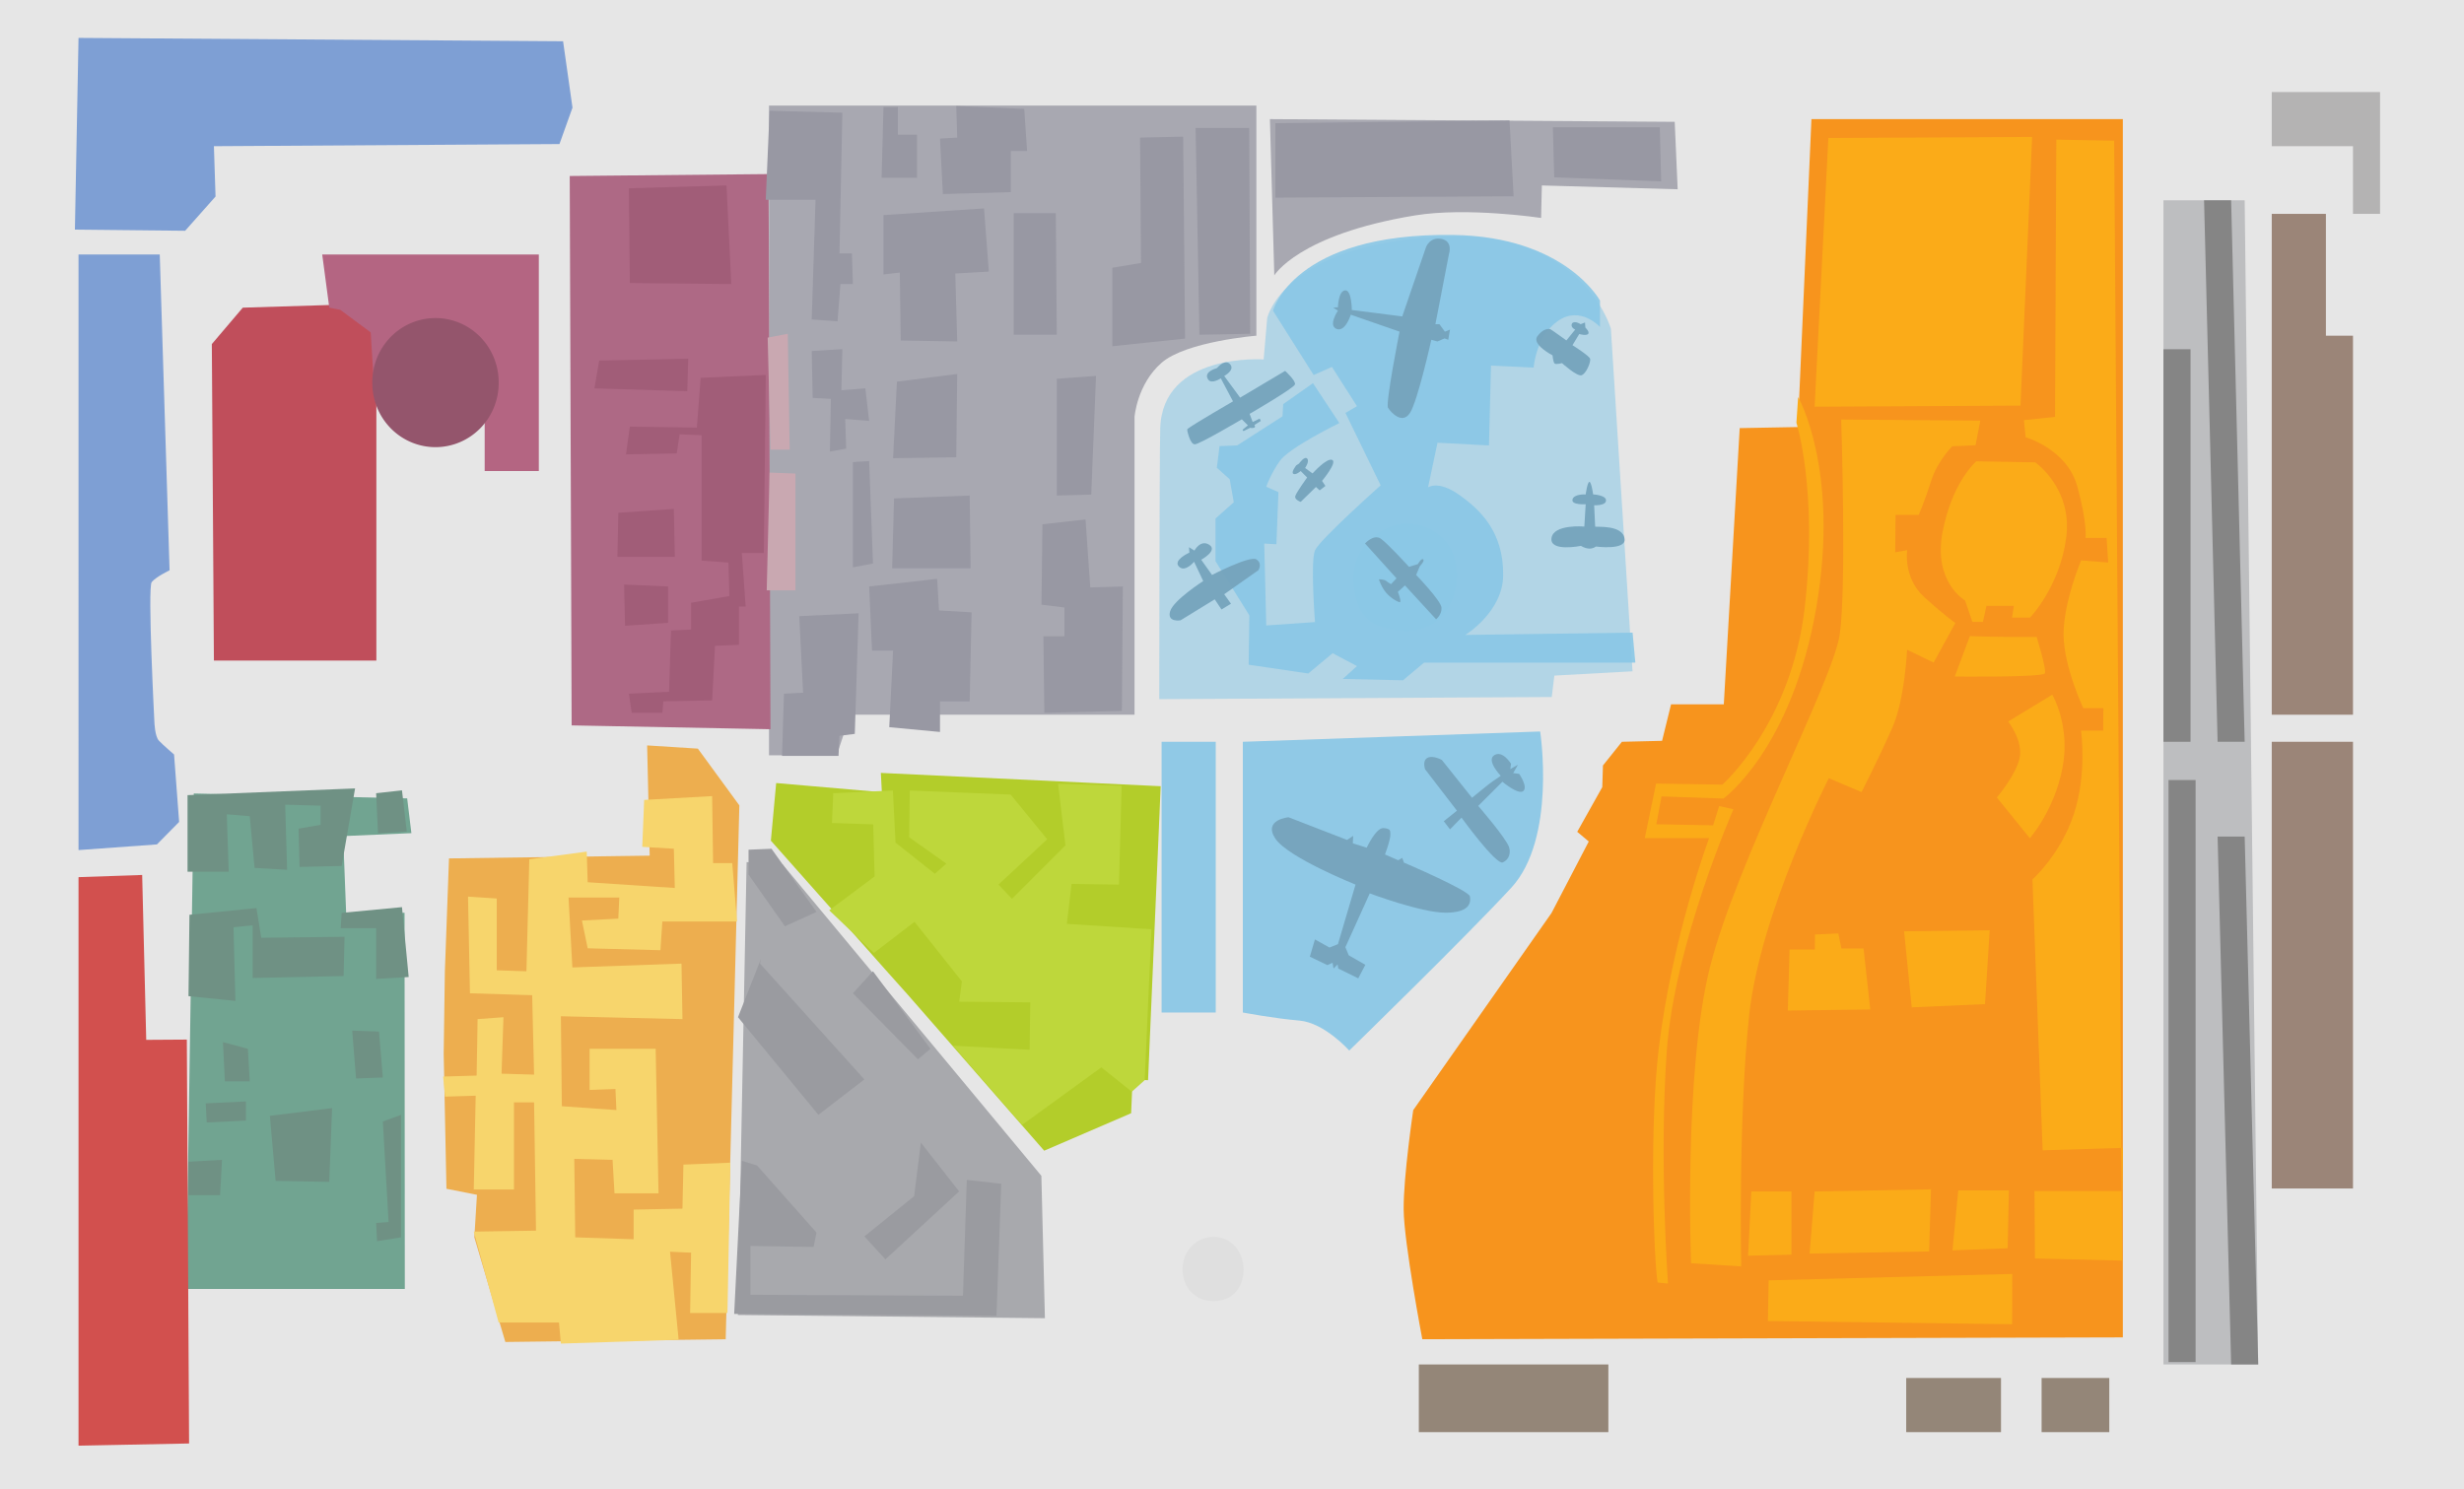 <?xml version="1.0" encoding="UTF-8" standalone="no"?>
<!-- Created with Inkscape (http://www.inkscape.org/) -->

<svg
   xmlns:dc="http://purl.org/dc/elements/1.1/"
   xmlns:cc="http://creativecommons.org/ns#"
   xmlns:rdf="http://www.w3.org/1999/02/22-rdf-syntax-ns#"
   xmlns:svg="http://www.w3.org/2000/svg"
   xmlns="http://www.w3.org/2000/svg"
   version="1.1"
   width="910"
   height="550"
   id="svg2">
  <rect width="100%" height="100%" fill="#333333" stroke="none"/>
  <defs
     id="defs4" />
  <g
     transform="translate(-151,-126)"
     id="layer2"
     style="display:inline">
    <rect
       width="910"
       height="550"
       x="151"
       y="126"
       id="rect3908"
       style="fill:#ececec;fill-opacity:0.965;stroke:none" />
    <path
       d="m 670.406,319.279 c 11,0.5 18.75,7.75 18.75,19.25 0,11.5 -8.044,21.561 -20.25,20.5 -11.5,-1 -16.75,-5 -18,-17 -1.402,-13.46 9.75,-22.25 19.5,-22.75 z"
       id="path3880"
       style="fill:#8fcae6;fill-opacity:0.6;stroke:none;display:inline" />
    <path
       d="m 617.686,258.774 1.324,-15.317 c 0,0 6.094,-27.683 65.368,-30.056 51.459,-2.06 61.551,34.011 61.551,34.011 l 7.986,126.553 -28.867,1.582 -0.962,7.91 -144.95,0.791 c 0,0 0.058,-87.905 0.352,-99.863 0.696,-28.315 38.198,-25.61 38.198,-25.61 z"
       id="path3867"
       style="fill:#8fcae6;fill-opacity:0.6;stroke:none" />
    <path
       d="m 612.156,371.529 0.25,-18.25 -12.5,-20 0,-15.75 6.75,-6 -1.5,-8.5 -4.75,-4.25 1,-8 6.5,-0.25 16.75,-10.75 0.25,-4.5 11,-7.75 9.75,14.75 c 0,0 -18.5,9 -22,14 -3.5,5 -5,9.5 -5,9.5 l 4.5,2 -0.75,19.25 -4.5,-0.25 0.75,30.25 18,-1.25 c 0,0 -1.75,-22.5 0,-26.5 1.75,-4 24.25,-24 24.25,-24 l -13,-26.75 4.25,-2.5 -9.25,-14.5 -6.75,3 -15,-23.75 c 0,0 7.431,-28.799 66.5,-28 41.488,0.561 54.25,24.25 54.25,24.25 l 0,9.75 c 0,0 -7.25,-8 -15.5,-2.25 -8.25,5.75 -9,17.25 -9,17.25 l -15.75,-0.75 -0.75,29.5 -19,-1 -3.5,16.5 c 0,0 3.75,-2.75 11.5,2.75 7.75,5.5 16.416,13.608 16.25,29.75 -0.139,13.56 -14,22 -14,22 l 61.789,-0.854 1.018,11.086 -78.056,0.018 -7.75,6.5 -22.25,-0.5 5.25,-4.75 -9,-4.75 -9,7.5 z"
       id="path3878"
       style="fill:#8ac7e6;fill-opacity:0.909;stroke:none;display:inline" />
    <path
       d="m 935,620 -258.715,0.685 c 0,0 -6.768,-35.593 -6.887,-47.853 -0.119,-12.26 3.539,-36.779 3.539,-36.779 L 724,463.25 737.759,436.83 733.5,433.25 l 9.25,-16.5 0.25,-8 7,-8.75 14.836,-0.352 3.318,-13.481 19.48,0 5.871,-102.033 21.487,-0.395 L 820,170 l 115,0 z"
       id="path3044"
       style="fill:#f7941d;fill-opacity:1;stroke:none" />
    <path
       d="m 763.177,599.725 c -1.429,-8.701 -3.08,-57.354 0.454,-86.61 4.967,-41.13 18.577,-77.514 18.577,-77.514 l -23.766,0 4.178,-20.169 24.486,0.395 c 0,0 25.57,-22.542 30.443,-65.649 4.873,-43.107 -3.099,-68.022 -3.099,-68.022 l 0.637,-9.491 c 0,0 15.432,26.85 6.747,77.514 -9.016,52.599 -34.327,70.791 -34.327,70.791 l -22.868,-0.791 -1.924,10.282 20.979,0.395 2.231,-7.119 5.277,1.186 c 0,0 -21.79,49.435 -24.632,89.378 -2.842,39.943 0.444,85.819 0.444,85.819 z"
       id="path3814"
       style="fill:#fbab18;fill-opacity:1;stroke:none" />
    <path
       d="m 826.247,176.959 -5.069,99.265 76.031,-0.395 4.29,-99.265 z"
       id="path3816"
       style="fill:#fbab18;fill-opacity:1;stroke:none" />
    <path
       d="M 910.433,177.571 909.958,280 l -11.475,1.186 0.614,6.328 c 0,0 15.325,4.35 19.104,18.192 3.779,13.842 3.012,18.983 3.012,18.983 l 7.792,0 0.591,9.096 -10.012,-0.791 c 0,0 -6.646,15.819 -6.468,27.683 0.178,11.864 7.286,26.892 7.286,26.892 l 7.402,0 -0.07,8.305 -8.182,0 c 0,0 2.315,15.819 -2.654,30.847 -4.969,15.028 -15.287,24.124 -15.287,24.124 L 905.386,550.902 935,550 l -0.298,15.93 -32.337,0 0.179,24.915 32.219,0.791 -2.961,-413.67 z"
       id="path3818"
       style="fill:#fbab18;fill-opacity:1;stroke:none" />
    <path
       d="m 830.989,280.97 51.368,0.395 -1.747,9.096 -8.63,0.395 c 0,0 -5.501,5.537 -7.732,12.655 -2.231,7.119 -4.615,12.655 -4.615,12.655 l -8.571,0 -0.117,13.842 4.404,-0.791 c 0,0 -1.534,10.282 6.365,17.401 7.899,7.119 11.441,9.491 11.441,9.491 l -8.027,14.633 -9.811,-4.746 c 0,0 -0.766,18.192 -5.476,28.87 -4.71,10.678 -11.332,23.729 -11.332,23.729 l -12.09,-5.141 c 0,0 -25.297,49.435 -29.402,87.401 -4.106,37.966 -2.956,92.937 -2.956,92.937 l -18.524,-1.186 c 0,0 -2.745,-70.395 6.933,-109.152 9.678,-38.757 45.363,-105.593 47.958,-122.994 2.596,-17.401 0.56,-79.491 0.56,-79.491 z"
       id="path3820"
       style="fill:#fbab18;fill-opacity:1;stroke:none" />
    <path
       d="m 880.895,296.393 21.759,0.395 c 0,0 13.778,9.491 11.454,27.683 -2.324,18.192 -13.386,29.661 -13.386,29.661 l -6.623,0 0.649,-4.35 -10.13,0 -1.275,5.932 -3.896,0 -2.716,-7.91 c 0,0 -11.854,-6.723 -8.302,-25.311 3.552,-18.587 12.465,-26.102 12.465,-26.102 z"
       id="path3822"
       style="fill:#fbab18;fill-opacity:1;stroke:none" />
    <path
       d="m 903.166,361.252 c 0,0 3.684,11.864 3.059,13.446 -0.626,1.582 -33.293,1.186 -33.293,1.186 l 5.588,-14.929 c 0.476,0.064 14.563,0.454 24.647,0.297 z"
       id="path3824"
       style="fill:#fbab18;fill-opacity:1;stroke:none" />
    <path
       d="m 892.661,392.494 16.28,-9.887 c 0,0 6.86,11.469 3.721,27.288 -3.139,15.819 -12.017,25.706 -12.017,25.706 l -12.173,-15.028 c 0,0 7.083,-8.305 8.417,-14.633 1.334,-6.328 -4.228,-13.446 -4.228,-13.446 z"
       id="path3826"
       style="fill:#fbab18;fill-opacity:1;stroke:none" />
    <path
       d="m 811.914,476.731 9.35,0 0.047,-5.537 8.63,-0.395 1.122,5.537 8.182,0 2.481,22.542 -30.448,0.395 z"
       id="path3828"
       style="fill:#fbab18;fill-opacity:1;stroke:none" />
    <path
       d="m 854.215,470.008 31.617,-0.395 -1.733,27.288 -27.059,1.186 z"
       id="path3830"
       style="fill:#fbab18;fill-opacity:1;stroke:none" />
    <path
       d="m 797.801,566.109 14.805,0 0.025,23.333 -16.033,0.395 z"
       id="path3832"
       style="fill:#fbab18;fill-opacity:1;stroke:none" />
    <path
       d="m 821.177,566.109 -1.864,22.938 44.143,-0.791 0.695,-22.938 z"
       id="path3834"
       style="fill:#fbab18;fill-opacity:1;stroke:none" />
    <path
       d="m 874.222,565.714 -2.135,22.147 20.377,-0.791 0.459,-21.356 z"
       id="path3836"
       style="fill:#fbab18;fill-opacity:1;stroke:none" />
    <path
       d="m 804.203,598.934 -0.294,15.028 90.211,1.186 0.046,-18.587 z"
       id="path3838"
       style="fill:#fbab18;fill-opacity:1;stroke:none" />
    <path
       d="m 950,200 30,0 5,430 -35,0 z"
       id="path3840"
       style="fill:#bdbec0;fill-opacity:1;stroke:none" />
    <path
       d="m 990,205 20,0 0,45 10,0 0,140 -30,0 z"
       id="path3861"
       style="fill:#9b8578;fill-opacity:1;stroke:none" />
    <path
       d="m 990,400 30,0 0,165 -30,0 z"
       id="path3863"
       style="fill:#9b8578;fill-opacity:1;stroke:none" />
    <path
       d="m 990,160 40,0 0,45 -10,0 0,-25 -30,0 z"
       id="path3865"
       style="fill:#b4b3b3;fill-opacity:1;stroke:none" />
    <path
       d="m 580,400 20,0 0,100 -20,0 z"
       id="path3869"
       style="fill:#90c9e6;fill-opacity:1;stroke:none" />
    <path
       d="m 610,400 109.808,-3.805 c 0,0 6.1,39.548 -10.684,57.74 -16.783,18.192 -59.828,60.113 -59.828,60.113 0,0 -9.113,-10.282 -18.445,-11.073 C 621.518,502.183 610,500 610,500 z"
       id="path3871"
       style="fill:#90c9e6;fill-opacity:1;stroke:none" />
    <path
       d="m 435,165 180,0 0,85 c 0,0 -25.926,2.09 -35,10 -9.074,7.91 -10,20 -10,20 l 0,110 -60,0 -45,0 -5,15 -25,0 z"
       id="path3873"
       style="fill:#a8a8b1;fill-opacity:1;stroke:none" />
    <path
       d="m 620,170 149.5,1 1.095,24.917 -50.159,-1.415 -0.277,12 c 0,0 -27.296,-4.096 -46.597,-0.927 -43.067,7.071 -51.939,22.147 -51.939,22.147 z"
       id="path3875"
       style="fill:#a8a8b1;fill-opacity:1;stroke:none" />
    <path
       d="M 579.663,416.412 575,525 l -5.722,-0.206 -0.532,12.41 -32.111,13.841 -50.229,-57.451 -8.641,-9.674 -42.067,-47.394 1.961,-21.285 39.031,3.386 -0.373,-7.132 z"
       id="path3877"
       style="fill:#b3cd2a;fill-opacity:1;stroke:none" />
    <path
       d="m 426.734,444.443 -3.234,167.287 113.404,1.186 -1.311,-52.599 L 440,445.234 z"
       id="path3879"
       style="fill:#a8a9ad;fill-opacity:1;stroke:none" />
    <path
       d="m 390,401.336 0.939,40.722 -74.117,1.019 -1.527,41.837 -0.434,30.364 1.021,49.829 11.267,2.222 -0.961,15.711 11.447,38.656 81.377,-1.001 5.046,-197.212 -15.328,-20.96 z"
       id="path3881"
       style="fill:#edae4f;fill-opacity:1;stroke:none" />
    <path
       d="m 222.575,419.092 78.8,1.81 1.558,12.841 -25.198,1.09 1.129,29.124 21.546,-0.811 0.096,138.975 -80.759,0 z"
       id="path3885"
       style="fill:#71a491;fill-opacity:1;stroke:none" />
    <path
       d="m 180,450 23.506,-0.811 1.499,60.904 L 220,510 220.831,659.188 180,660 z"
       id="path3887"
       style="fill:#d2504e;fill-opacity:1;stroke:none" />
    <path
       d="m 180,220 30,0 3.627,116.666 c 0,0 -5.016,2.373 -6.599,4.35 -1.583,1.977 0.998,51.808 0.998,51.808 0,0 0.17,5.141 1.631,6.723 1.461,1.582 5.625,5.141 5.625,5.141 l 1.875,24.915 -8.206,8.305 L 180,440 z"
       id="path3889"
       style="fill:#7e9fd4;fill-opacity:1;stroke:none" />
    <path
       d="m 180,140 178.956,1.243 3.476,24.52 -4.818,13.446 L 230,180 l 0.605,18.587 -11.226,12.655 -40.714,-0.418 z"
       id="path3891"
       style="fill:#7e9fd4;fill-opacity:1;stroke:none" />
    <path
       d="m 230,370 -0.767,-116.91 11.432,-13.446 36.249,-1.112 L 290,250 l 0,120 z"
       id="path3893"
       style="fill:#c04e5b;fill-opacity:1;stroke:none" />
    <path
       d="m 270,220 80,0 0,80 -20,0 0,-20 -40.521,-5.852 -1.574,-25.371 -11.243,-8.342 -4.049,-0.791 z"
       id="path3895"
       style="fill:#b46582;fill-opacity:1;stroke:none" />
    <path
       d="m 361.414,191.009 73.435,-0.707 0.707,205.054 -73.435,-1.414 z"
       id="path3897"
       style="fill:#ae6985;fill-opacity:1;stroke:none" />
    <path
       d="m 599.006,582.86 c 14.415,0 15.435,23.382 0.621,23.729 -15.638,0.365 -15.834,-22.938 -0.621,-23.729 z"
       id="path3899"
       style="fill:#dfdfdf;fill-opacity:1;stroke:none" />
    <path
       d="m 675,630 0,25 70,0 0,-25 z"
       id="path3901"
       style="fill:#948678;fill-opacity:1;stroke:none" />
    <path
       d="m 855,635 0,20 35,0 0,-20 z"
       id="path3903"
       style="fill:#948678;fill-opacity:1;stroke:none" />
    <path
       d="m 905,635 0,20 25,0 0,-20 z"
       id="path3905"
       style="fill:#948678;fill-opacity:1;stroke:none" />
    <path
       d="m 965,200 10,0 5,200 -10,0 z"
       id="path3066"
       style="fill:#858585;fill-opacity:1;stroke:none" />
    <path
       d="m 950,255 10,0 0,145 -10,0 z"
       id="path3068"
       style="fill:#858585;fill-opacity:1;stroke:none" />
    <path
       d="m 951.875,414.125 10,0 0,215 -10,0 z"
       id="path3070"
       style="fill:#858585;fill-opacity:1;stroke:none" />
    <path
       d="m 970,435 10,0 5,195 -10,0 z"
       id="path3072"
       style="fill:#858585;fill-opacity:1;stroke:none" />
    <path
       d="m 589.5,284.5 c 2.375,-1.875 16.875,-10.25 16.875,-10.25 l -4.5,-8.5 c 0,0 -3.382,2.239 -4.625,0.5 -2.096,-2.934 3.125,-4.25 3.125,-4.25 L 601,261.375 c 0,0 2.625,-2.875 4.375,-0.75 1.75,2.125 -2.25,4.25 -2.25,4.25 l 5.875,8 16.625,-9.875 c 0,0 4,3.625 3.625,5 -0.375,1.375 -16.75,10.875 -16.75,10.875 l 1.125,3 2.625,-1.25 0.375,0.875 -2.375,1.5 c 0,0 0.625,0.75 -0.125,1 -0.75,0.25 -1.375,0 -1.375,0 l -2.5,1.25 -0.375,-0.5 2,-1.625 -2.25,-2.25 c 0,0 -15.625,9.25 -17.375,9.25 -1.75,0 -2.75,-5 -2.75,-5 z"
       id="path3864"
       style="fill:#76a5bd;fill-opacity:0.965;stroke:none" />
    <path
       d="m 637,305.875 -5.625,5.5 c 0,0 -2.375,-0.75 -2,-2.125 0.375,-1.375 4.375,-6.875 4.375,-6.875 L 631.375,300 c 0,0 -1.875,1.625 -2.75,1 -0.875,-0.625 1.125,-3.125 1.125,-3.125 l 1,-0.625 c 0,0 2,-2.875 3,-1.875 1,1 -0.75,3.5 -0.75,3.5 l 2.75,2 c 0,0 5.25,-5.875 7.25,-5 2,0.875 -3.75,7.75 -3.75,7.75 l 1.25,1.875 -2.125,1.625 z"
       id="path3866"
       style="fill:#76a5bd;fill-opacity:0.965;stroke:none" />
    <path
       d="m 598.625,338.375 c 0,0 14,-7.25 16.375,-5.75 2.375,1.5 0.75,4 0.75,4 l -12.625,8.875 2.5,3.5 -3.5,2.125 -2.5,-3.75 -12.625,7.75 c 0,0 -5,0.875 -3.875,-3.25 1.125,-4.125 12.25,-11.25 12.25,-11.25 L 592,333.5 c 0,0 -3.375,4.125 -5.625,1.75 -2.25,-2.375 3.875,-5.125 3.875,-5.125 l -0.125,-2 2,1.25 c 0,0 2.25,-4.25 5.5,-2.125 3.25,2.125 -3,5.5 -3,5.5 z"
       id="path3868"
       style="fill:#76a5bd;fill-opacity:0.965;stroke:none" />
    <path
       d="m 681.125,245.75 5,-25.875 c 0,0 1.625,-4.75 -2.75,-5.625 -4.375,-0.875 -5.75,3.125 -5.75,3.125 l -8.75,25.5 -18.625,-2.375 c 0,0 0,-7.5 -2.5,-7.25 -2.5,0.25 -2.625,6.25 -2.625,6.25 l -1.75,0.125 1.75,1.125 c 0,0 -3.75,5.5 -0.5,6.75 3.25,1.25 5.25,-5.25 5.25,-5.25 l 18,6.25 c 0,0 -5.25,26.5 -4.25,28.125 1,1.625 5.25,6.375 8.125,1.875 2.875,-4.5 7.875,-27 7.875,-27 l 2.25,0.625 2.625,-1.125 1.375,0.5 0.625,-3.75 -1.875,0.75 -2,-2.75 z"
       id="path3872"
       style="fill:#76a5bd;fill-opacity:0.965;stroke:none" />
    <path
       d="m 655.75,439.125 c 0,0 3.454,-7.516 6.25,-7.25 2.625,0.25 2.422,0.926 2.5,2.25 0.113,1.919 -2,7.5 -2,7.5 l 4.875,2.125 1.5,-0.875 0.625,1.75 c 0,0 24,10.25 24.375,12.5 0.375,2.25 0,6 -9,6 -9,0 -28,-7.125 -28,-7.125 l -9,19.875 1.25,3 6.125,3.5 -2.625,5 -7.375,-3.625 -0.25,-1.5 -1.5,1.5 -0.375,-2.125 -1.875,0.875 -6.5,-3.125 1.875,-6.375 5.375,3 3.125,-1.25 6.5,-22 c 0,0 -25,-10 -29.625,-17 -4.625,-7 4.875,-7.875 4.875,-7.875 l 21.625,8.375 2.25,-1.5 -0.125,2.75 z"
       id="path3874"
       style="fill:#76a5bd;fill-opacity:0.965;stroke:none" />
    <path
       d="m 684.214,429.342 4.861,-3.889 -11.756,-15.291 c 0,0 -1.149,-3.182 0.884,-4.243 2.033,-1.061 5.303,0.795 5.303,0.795 l 11.137,13.965 c 0,0 6.983,-5.745 7.778,-6.187 0.795,-0.442 2.828,-1.945 2.828,-1.945 0,0 -5.48,-5.657 -2.386,-7.601 3.094,-1.945 6.187,3.182 6.187,3.182 l -0.265,1.945 2.828,-1.591 -1.768,3.094 2.21,0.265 c 0,0 3.359,4.861 1.503,6.364 -1.856,1.503 -7.69,-3.447 -7.69,-3.447 l -8.927,8.927 c 0,0 10.435,12.076 11.402,15.291 0.579,1.923 0.177,4.419 -2.298,5.568 -2.475,1.149 -15.291,-16.529 -15.291,-16.529 l -4.243,4.331 z"
       id="path3876"
       style="fill:#76a5bd;fill-opacity:0.965;stroke:none" />
    <path
       d="m 731.625,245.375 c 1.125,-1 3.125,0.375 3.125,0.375 l 1.625,-0.625 0.125,1.875 c 0,0 1.75,1.625 1,2.375 -0.75,0.75 -3.25,0 -3.25,0 l -2.5,4.125 c 0,0 6.125,3.875 6.5,5 0.375,1.125 -1.5,5.75 -3.25,6.125 -1.75,0.375 -7.125,-4.5 -7.125,-4.5 0,0 -2.25,0.625 -2.75,0.125 -0.5,-0.5 -0.75,-3 -0.75,-3 0,0 -7.75,-4 -5.625,-7 2.125,-3 4.375,-2.875 4.875,-2.625 0.5,0.25 5.875,4.125 5.875,4.125 l 3.25,-4 c 0,0 -2,-0.875 -1.125,-2.375 z"
       id="path3904"
       style="fill:#76a5bd;fill-opacity:0.965;stroke:none" />
    <path
       d="m 736.125,320.5 c 0,0 -11.375,-1 -12.125,4.25 -0.75,5.25 10.875,2.875 10.875,2.875 0,0 1.25,0.875 2.875,1 1.625,0.125 2.625,-0.75 2.625,-0.75 0,0 10.906,1.446 10.625,-2.625 -0.391,-5.675 -10.859,-4.423 -10.875,-4.75 l -0.375,-7.875 c 0,0 4.5,0.25 4.375,-1.875 -0.112,-1.909 -4.75,-2.125 -4.75,-2.125 0,0 -0.625,-4.625 -1.375,-4.625 -0.75,0 -1.375,4.625 -1.375,4.625 0,0 -4.375,-0.25 -4.875,1.875 -0.5,2.125 4.875,1.75 4.875,1.75 z"
       id="path3906"
       style="fill:#76a5bd;fill-opacity:0.965;stroke:none" />
    <path
       d="m 655.125,326.75 c 0,0 3.25,-3.625 5.875,-1.75 2.625,1.875 10.375,10.375 10.375,10.375 l 3.25,-1 c 0,0 1.375,-2.375 2,-1.75 0.625,0.625 -1.25,2.5 -1.25,2.5 l -1.375,3.25 c 0,0 9.25,9.5 9.375,12.125 0.125,2.625 -2,4.25 -2,4.25 l -11.5,-12.5 -2.625,2.375 c 0,0 1.25,3 0.875,3.75 -0.188,0.375 -3.156,-1.094 -5.078,-3.281 C 661.125,342.906 660.25,340 660.25,340 c 0,0 1.875,-0.125 2.75,0.625 0.875,0.75 1.75,1.125 1.75,1.125 l 2,-2.125 z"
       id="path3870"
       style="fill:#76a5bd;fill-opacity:0.965;stroke:none" />
    <path
       d="m 435.224,166.917 26.87,0.707 -1.061,51.972 4.596,0 0.354,11.314 -4.596,0 -1.061,13.789 -9.546,-0.707 1.414,-44.194 -18.385,0 z"
       id="path3910"
       style="fill:#9898a3;fill-opacity:1;stroke:none" />
    <path
       d="m 477.297,165.503 5.303,0 0,10.253 7.071,0 0,15.91 -13.081,0 z"
       id="path3912"
       style="fill:#9898a3;fill-opacity:1;stroke:none" />
    <path
       d="m 504.167,165.149 0.354,11.667 -6.364,0.354 1.061,20.506 25.102,-0.707 0,-15.203 6.01,0 -1.061,-15.556 z"
       id="path3914"
       style="fill:#9898a3;fill-opacity:1;stroke:none" />
    <path
       d="m 572.049,176.816 0.354,46.316 -10.607,1.768 0,28.991 26.87,-2.828 -0.707,-74.6 z"
       id="path3916"
       style="fill:#9898a3;fill-opacity:1;stroke:none" />
    <path
       d="m 592.555,173.281 1.414,76.368 18.738,-0.354 -0.354,-76.014 z"
       id="path3918"
       style="fill:#9898a3;fill-opacity:1;stroke:none" />
    <path
       d="m 477.297,205.454 0,21.92 6.01,-0.707 0.354,25.102 20.86,0.354 -0.707,-25.102 12.374,-0.707 -1.768,-23.335 z"
       id="path3920"
       style="fill:#9898a3;fill-opacity:1;stroke:none" />
    <path
       d="m 525.38,204.747 0,44.901 15.91,0 -0.354,-44.901 z"
       id="path3922"
       style="fill:#9898a3;fill-opacity:1;stroke:none" />
    <path
       d="m 434.517,250.709 1.061,41.366 7.071,0 -0.707,-42.78 z"
       id="path3924"
       style="fill:#c9a8b1;fill-opacity:1;stroke:none" />
    <path
       d="m 450.781,255.659 0.354,17.324 6.718,0.354 -0.354,19.445 6.01,-1.061 -0.354,-10.96 8.839,0.707 -1.414,-12.021 -8.839,0.707 0.354,-15.203 z"
       id="path3926"
       style="fill:#9898a3;fill-opacity:1;stroke:none" />
    <path
       d="m 482.247,266.973 -1.414,28.284 23.335,-0.354 0.354,-30.759 z"
       id="path3928"
       style="fill:#9898a3;fill-opacity:1;stroke:none" />
    <path
       d="m 541.29,265.912 0,43.134 12.728,-0.354 1.768,-43.841 z"
       id="path3930"
       style="fill:#9898a3;fill-opacity:1;stroke:none" />
    <path
       d="m 465.983,296.671 0,38.891 7.425,-1.414 -1.414,-37.83 z"
       id="path3932"
       style="fill:#9898a3;fill-opacity:1;stroke:none" />
    <path
       d="m 481.186,310.106 -0.707,25.809 28.991,0 -0.354,-26.87 z"
       id="path3934"
       style="fill:#9898a3;fill-opacity:1;stroke:none" />
    <path
       d="m 471.994,342.633 1.061,23.688 7.778,0 -1.414,28.284 18.738,1.768 0,-11.314 10.96,0 0.707,-32.88 -12.021,-0.707 -0.707,-11.667 z"
       id="path3936"
       style="fill:#9898a3;fill-opacity:1;stroke:none" />
    <path
       d="m 535.987,319.652 -0.354,29.698 8.485,1.061 0,10.607 -7.778,0 0.354,28.284 28.638,-0.707 0.354,-45.962 -12.021,0.354 -1.768,-25.102 z"
       id="path3938"
       style="fill:#9898a3;fill-opacity:1;stroke:none" />
    <path
       d="m 446.184,353.593 21.92,-1.061 -1.414,44.548 -5.657,0.707 -0.354,7.425 -20.86,0 0.707,-22.981 7.071,-0.354 z"
       id="path3940"
       style="fill:#9898a3;fill-opacity:1;stroke:none" />
    <path
       d="m 435.224,300.56 9.546,0.354 0,43.134 -10.607,0 z"
       id="path3942"
       style="fill:#c9a8b1;fill-opacity:1;stroke:none" />
    <path
       d="m 622,171.5 0,27.5 88,-0.5 -1.5,-28 z"
       id="path3944"
       style="fill:#9898a3;fill-opacity:1;stroke:none" />
    <path
       d="m 724.5,173 0.5,18.5 39.5,1.5 -0.5,-20 z"
       id="path3946"
       style="fill:#9898a3;fill-opacity:1;stroke:none" />
    <path
       d="m 431.689,481.933 38.537,42.78 -16.971,13.081 -29.698,-36.062 8.485,-21.567 z"
       id="path3950"
       style="fill:#9a9ba0;fill-opacity:1;stroke:none" />
    <path
       d="m 430.628,556.533 21.92,24.749 -1.061,5.303 -23.335,-0.354 0,18.031 78.489,0.354 1.414,-42.78 12.728,1.414 -1.768,48.79 -96.874,-0.707 2.828,-56.569 z"
       id="path3952"
       style="fill:#9a9ba0;fill-opacity:1;stroke:none" />
    <path
       d="m 473.408,484.761 -7.425,8.132 24.042,24.395 4.596,-3.889 z"
       id="path3954"
       style="fill:#9a9ba0;fill-opacity:1;stroke:none" />
    <path
       d="m 491.086,548.048 14.142,18.031 -27.224,25.102 -7.778,-8.485 18.385,-14.849 z"
       id="path3956"
       style="fill:#9a9ba0;fill-opacity:1;stroke:none" />
    <path
       d="m 435.931,439.507 16.617,23.335 -11.667,5.303 -13.435,-19.092 0,-9.192 z"
       id="path3958"
       style="fill:#9a9ba0;fill-opacity:1;stroke:none" />
    <path
       d="m 346.482,443.396 -1.061,41.366 -10.96,-0.354 0,-26.517 -10.607,-0.707 0.707,35.709 22.981,0.707 0.707,29.345 -12.021,-0.354 0.707,-20.86 -9.546,0.707 -0.354,20.86 -12.374,0.354 0.707,7.425 11.314,-0.354 -0.707,34.648 14.849,0 0,-32.173 7.425,0 0.707,47.376 -22.981,0.354 9.192,33.588 22.274,0 0.707,7.778 43.487,-1.414 -3.182,-32.527 7.778,0.354 -0.354,22.274 13.789,0 1.061,-55.508 -17.324,0.707 -0.354,16.263 -18.031,0.354 0,10.96 -21.567,-0.707 -0.354,-28.991 14.142,0.354 0.707,12.374 16.263,0 -1.061,-53.387 -24.395,0 0,15.203 9.546,-0.354 0.354,7.778 -20.153,-1.414 -0.354,-33.234 44.901,1.061 -0.354,-20.506 -40.305,1.414 -1.414,-25.809 18.738,0 -0.354,7.778 -13.435,0.707 2.121,10.253 26.87,0.707 0.707,-10.607 27.577,0 -1.768,-21.567 -7.071,0 -0.354,-24.749 -25.102,1.414 -0.707,17.324 11.667,0.707 0.354,14.496 -32.173,-2.121 -0.354,-11.314 z"
       id="path3960"
       style="fill:#f7d56c;fill-opacity:1;stroke:none" />
    <path
       d="m 220.264,419.708 0,28.284 15.203,0 -0.707,-21.213 8.485,0.707 1.768,19.092 12.021,0.707 -0.707,-24.042 13.081,0.354 0,7.071 -8.132,1.414 0.354,14.142 15.556,-0.354 3.182,-18.385 1.768,-10.253 z"
       id="path3962"
       style="fill:#6f9184;fill-opacity:1;stroke:none" />
    <path
       d="m 289.914,419.001 0.707,14.849 10.607,-0.707 -1.768,-15.203 z"
       id="path3964"
       style="fill:#6f9184;fill-opacity:1;stroke:none" />
    <path
       d="m 220.971,463.902 -0.354,30.052 17.324,1.768 -0.707,-27.224 7.071,-0.707 0,19.445 33.588,-0.707 0.354,-14.496 -30.759,0.354 -1.768,-10.96 z"
       id="path3966"
       style="fill:#6f9184;fill-opacity:1;stroke:none" />
    <path
       d="m 277.186,463.195 -0.354,5.657 13.081,0 0,18.738 12.021,-0.707 -2.475,-25.809 z"
       id="path3968"
       style="fill:#6f9184;fill-opacity:1;stroke:none" />
    <path
       d="m 220.617,555.119 0,12.374 11.667,0 0.707,-13.081 z"
       id="path3970"
       style="fill:#6f9184;fill-opacity:1;stroke:none" />
    <path
       d="m 226.981,533.552 0.354,7.071 14.496,-0.707 0,-7.071 z"
       id="path3972"
       style="fill:#6f9184;fill-opacity:1;stroke:none" />
    <path
       d="m 233.345,510.924 0.707,14.496 9.192,0 -0.707,-12.021 z"
       id="path3974"
       style="fill:#6f9184;fill-opacity:1;stroke:none" />
    <path
       d="m 250.669,538.148 2.121,24.042 19.799,0.354 1.061,-27.224 z"
       id="path3976"
       style="fill:#6f9184;fill-opacity:1;stroke:none" />
    <path
       d="m 281.075,506.682 1.414,17.678 9.899,-0.354 -1.414,-16.971 z"
       id="path3978"
       style="fill:#6f9184;fill-opacity:1;stroke:none" />
    <path
       d="m 292.389,540.269 2.121,37.123 -4.596,0.354 0.354,6.718 8.839,-1.414 0,-45.255 z"
       id="path3980"
       style="fill:#6f9184;fill-opacity:1;stroke:none" />
    <path
       d="m 337.29,267.326 a 23.335,23.688 0 1 1 -46.669,0 23.335,23.688 0 1 1 46.669,0 z"
       transform="translate(-2.121,0)"
       id="path3984"
       style="fill:#94556c;fill-opacity:1;stroke:none" />
    <path
       d="m 383.252,195.555 0.354,35.002 37.477,0.354 -1.768,-36.416 z"
       id="path3986"
       style="fill:#a15d78;fill-opacity:1;stroke:none" />
    <path
       d="m 372.292,259.194 32.88,-0.707 -0.354,12.021 -34.295,-1.061 z"
       id="path3988"
       style="fill:#a15d78;fill-opacity:1;stroke:none" />
    <path
       d="m 409.768,265.558 -1.414,18.385 -24.749,-0.354 -1.414,10.253 18.738,-0.354 1.061,-7.071 8.132,0.354 0,46.315 9.899,0.707 0.354,12.374 -14.142,2.475 0,9.899 -7.425,0.354 -0.354,11.314 -0.354,11.314 -14.849,0.707 1.061,7.071 11.314,0 0.354,-4.243 18.031,-0.354 1.061,-20.153 8.839,-0.354 0,-14.142 2.475,0 -1.414,-19.799 8.132,0 0.707,-65.761 z"
       id="path3990"
       style="fill:#a15d78;fill-opacity:1;stroke:none" />
    <path
       d="m 379.363,315.409 -0.354,16.263 21.213,0 -0.354,-17.678 z"
       id="path3992"
       style="fill:#a15d78;fill-opacity:1;stroke:none" />
    <path
       d="m 381.484,341.926 0.354,15.203 15.91,-1.061 0,-13.435 z"
       id="path3994"
       style="fill:#a15d78;fill-opacity:1;stroke:none" />
  </g>
  <path
     d="m 307.75,293 -0.5,11 15.25,0.5 0.5,19.25 -16.75,12.5 16.5,15.75 15,-11.5 17.5,22 -1,7.5 26.25,0.25 -0.25,17.5 -28.25,-1.5 25.5,29.25 29.25,-21.25 11.25,9 4.75,-4.25 2.5,-55.75 -31.25,-2 1.75,-14.75 17.5,0.25 1,-36.5 -23.5,-0.75 2.75,22.75 -19.75,19.75 -5,-5.25 18,-16.75 -13.5,-16.5 -37.25,-1.5 -0.25,17.25 13.75,9.75 -4.25,3.75 -14.5,-11.5 -1,-19.25 z"
     id="path3948"
     style="fill:#bed73b;fill-opacity:1;stroke:none" />
</svg>
